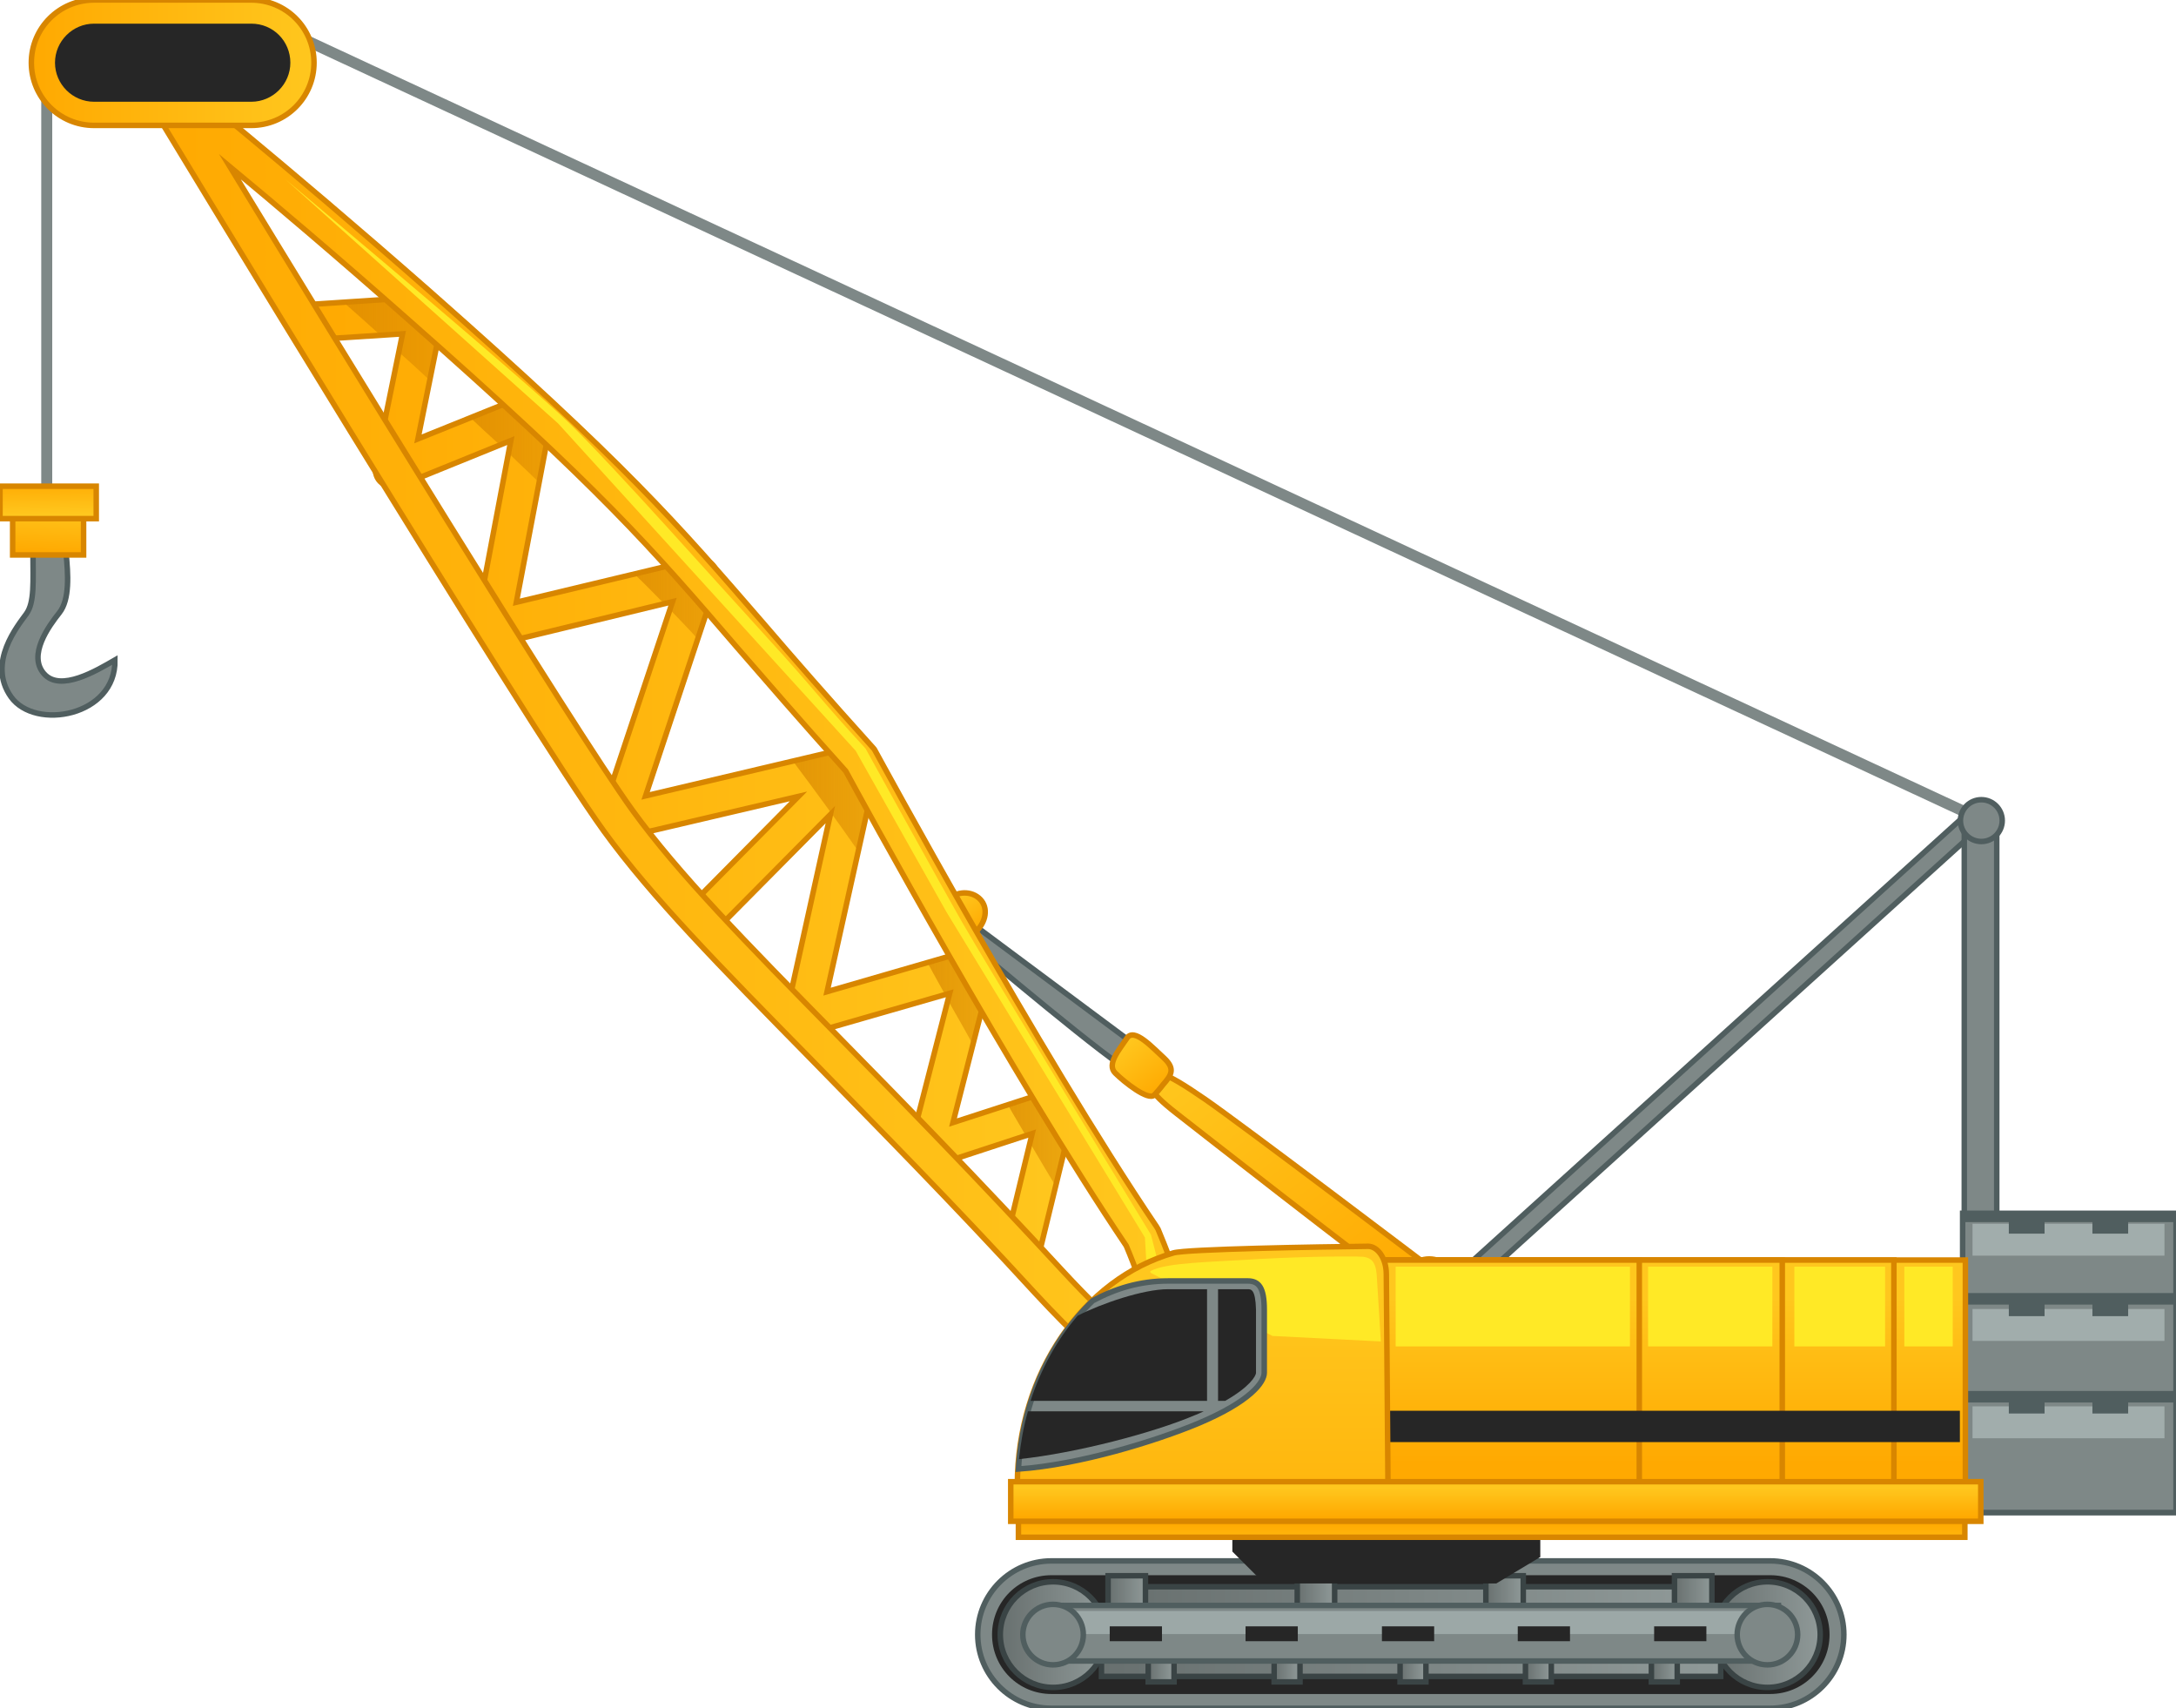<?xml version="1.0" encoding="utf-8"?>
<!-- Generator: Adobe Illustrator 19.0.1, SVG Export Plug-In . SVG Version: 6.00 Build 0)  -->
<svg version="1.1" xmlns="http://www.w3.org/2000/svg" xmlns:xlink="http://www.w3.org/1999/xlink" x="0px" y="0px"
	 viewBox="0 0 395.7 310.6" style="enable-background:new 0 0 395.7 310.6;" xml:space="preserve">
<style type="text/css">
	.st0{fill:url(#SVGID_1_);stroke:#3A4445;stroke-miterlimit:10;}
	.st1{fill:url(#SVGID_2_);}
	.st2{fill:url(#SVGID_3_);stroke:#3A4445;stroke-miterlimit:10;}
	.st3{fill:url(#SVGID_4_);stroke:#3A4445;stroke-miterlimit:10;}
	.st4{fill:url(#SVGID_5_);stroke:#D88600;stroke-miterlimit:10;}
	.st5{fill:url(#SVGID_6_);}
	.st6{fill:url(#SVGID_7_);}
	.st7{fill:url(#SVGID_8_);stroke:#D88600;stroke-miterlimit:10;}
	.st8{fill:url(#SVGID_9_);}
	.st9{fill:url(#SVGID_10_);}
	.st10{fill:url(#SVGID_11_);stroke:#3A4445;stroke-miterlimit:10;}
	.st11{fill:url(#SVGID_12_);stroke:#D88600;stroke-miterlimit:10;}
	.st12{fill:url(#SVGID_13_);}
	.st13{fill:url(#SVGID_14_);}
	.st14{fill:url(#SVGID_15_);stroke:#D88600;stroke-miterlimit:10;}
	.st15{fill:url(#SVGID_16_);}
	.st16{fill:url(#SVGID_17_);}
	.st17{fill:url(#SVGID_18_);stroke:#D88600;stroke-miterlimit:10;}
	.st18{fill:url(#SVGID_19_);}
	.st19{fill:url(#SVGID_20_);stroke:#D88600;stroke-miterlimit:10;}
	.st20{fill:url(#SVGID_21_);stroke:#3A4445;stroke-miterlimit:10;}
	.st21{fill:url(#SVGID_22_);stroke:#3A4445;stroke-miterlimit:10;}
	.st22{fill:url(#SVGID_23_);stroke:#3A4445;stroke-miterlimit:10;}
	.st23{fill:url(#SVGID_24_);stroke:#3A4445;stroke-miterlimit:10;}
	.st24{fill:url(#SVGID_25_);stroke:#3A4445;stroke-miterlimit:10;}
	.st25{fill:url(#SVGID_26_);stroke:#3A4445;stroke-miterlimit:10;}
	.st26{fill:url(#SVGID_27_);stroke:#3A4445;stroke-miterlimit:10;}
	.st27{fill:url(#SVGID_28_);stroke:#D88600;stroke-miterlimit:10;}
	.st28{fill:url(#SVGID_29_);}
	.st29{fill:url(#SVGID_30_);}
	.st30{fill:url(#SVGID_31_);stroke:#3A4445;stroke-miterlimit:10;}
	.st31{fill:url(#SVGID_32_);stroke:#D88600;stroke-miterlimit:10;}
	.st32{fill:url(#SVGID_33_);stroke:#D88600;stroke-miterlimit:10;}
	.st33{fill:url(#SVGID_34_);stroke:#D88600;stroke-miterlimit:10;}
	.st34{fill:#262626;}
	.st35{fill:url(#SVGID_35_);stroke:#D88600;stroke-miterlimit:10;}
	.st36{fill:url(#SVGID_36_);stroke:#D88600;stroke-miterlimit:10;}
	.st37{fill:url(#SVGID_37_);stroke:#D88600;stroke-miterlimit:10;}
	.st38{fill:url(#SVGID_38_);}
	.st39{fill:url(#SVGID_39_);stroke:#3A4445;stroke-miterlimit:10;}
	.st40{fill:url(#SVGID_40_);stroke:#3A4445;stroke-miterlimit:10;}
	.st41{fill:url(#SVGID_41_);stroke:#D88600;stroke-miterlimit:10;}
	.st42{fill:url(#SVGID_42_);stroke:#212121;stroke-miterlimit:10;}
	.st43{fill:url(#SVGID_43_);stroke:#3A4445;stroke-miterlimit:10;}
	.st44{fill:#7E8887;stroke:#505E5F;stroke-miterlimit:10;}
	.st45{fill:url(#SVGID_44_);stroke:#212121;stroke-miterlimit:10;}
	.st46{fill:url(#SVGID_45_);stroke:#3A4445;stroke-miterlimit:10;}
	.st47{fill:url(#SVGID_46_);stroke:#D88600;stroke-miterlimit:10;}
	.st48{fill:url(#SVGID_47_);stroke:#D88600;stroke-miterlimit:10;}
	.st49{fill:url(#SVGID_48_);stroke:#D88600;stroke-miterlimit:10;}
	.st50{fill:url(#SVGID_49_);stroke:#D88600;stroke-miterlimit:10;}
	.st51{fill:url(#SVGID_50_);}
	.st52{fill:url(#SVGID_51_);stroke:#D88600;stroke-miterlimit:10;}
	.st53{fill:url(#SVGID_52_);stroke:#3A4445;stroke-miterlimit:10;}
	.st54{fill:url(#SVGID_53_);stroke:#D88600;stroke-miterlimit:10;}
	.st55{fill:url(#SVGID_54_);}
	.st56{fill:url(#SVGID_55_);stroke:#D88600;stroke-miterlimit:10;}
	.st57{fill:url(#SVGID_56_);}
	.st58{fill:#AFBDBB;}
	.st59{fill:url(#SVGID_57_);stroke:#D88600;stroke-miterlimit:10;}
	.st60{fill:url(#SVGID_58_);stroke:#D88600;stroke-miterlimit:10;}
	.st61{fill:url(#SVGID_59_);}
	.st62{fill:url(#SVGID_60_);stroke:#D88600;stroke-miterlimit:10;}
	.st63{fill:url(#SVGID_61_);stroke:#D88600;stroke-miterlimit:10;}
	.st64{fill:url(#SVGID_62_);}
	.st65{fill:url(#SVGID_63_);stroke:#D88600;stroke-miterlimit:10;}
	.st66{fill:url(#SVGID_64_);stroke:#D88600;stroke-miterlimit:10;}
	.st67{fill:url(#SVGID_65_);}
	.st68{fill:url(#SVGID_66_);stroke:#D88600;stroke-miterlimit:10;}
	.st69{fill:url(#SVGID_67_);}
	.st70{fill:url(#SVGID_68_);}
	.st71{fill:url(#SVGID_69_);}
	.st72{fill:url(#SVGID_70_);stroke:#D88600;stroke-miterlimit:10;}
	.st73{fill:url(#SVGID_71_);}
	.st74{fill:url(#SVGID_72_);}
	.st75{fill:url(#SVGID_73_);}
	.st76{fill:url(#SVGID_74_);}
	.st77{fill:url(#SVGID_75_);}
	.st78{fill:url(#SVGID_76_);stroke:#D88600;stroke-miterlimit:10;}
	.st79{fill:url(#SVGID_77_);}
	.st80{fill:url(#SVGID_78_);}
	.st81{fill:url(#SVGID_79_);stroke:#D88600;stroke-miterlimit:10;}
	.st82{fill:url(#SVGID_80_);}
	.st83{fill:url(#SVGID_81_);}
	.st84{fill:url(#SVGID_82_);stroke:#D88600;stroke-miterlimit:10;}
	.st85{fill:url(#SVGID_83_);}
	.st86{fill:url(#SVGID_84_);stroke:#D88600;stroke-miterlimit:10;}
	.st87{fill:url(#SVGID_85_);stroke:#D88600;stroke-miterlimit:10;}
	.st88{fill:url(#SVGID_86_);stroke:#D88600;stroke-miterlimit:10;}
	.st89{fill:url(#SVGID_87_);}
	.st90{fill:url(#SVGID_88_);stroke:#D88600;stroke-miterlimit:10;}
	.st91{fill:url(#SVGID_89_);}
	.st92{fill:url(#SVGID_90_);stroke:#D88600;stroke-miterlimit:10;}
	.st93{fill:url(#SVGID_91_);stroke:#D88600;stroke-miterlimit:10;}
	.st94{fill:url(#SVGID_92_);}
	.st95{fill:url(#SVGID_93_);}
	.st96{fill:url(#SVGID_94_);}
	.st97{fill:url(#SVGID_95_);stroke:#3A4445;stroke-miterlimit:10;}
	.st98{fill:url(#SVGID_96_);stroke:#505E5F;stroke-miterlimit:10;}
	.st99{fill:url(#SVGID_97_);}
	.st100{fill:url(#SVGID_98_);}
	.st101{fill:url(#SVGID_99_);}
	.st102{fill:#FFFFFF;}
	.st103{fill:url(#SVGID_100_);stroke:#3A4445;stroke-miterlimit:10;}
	.st104{fill:url(#SVGID_101_);stroke:#3A4445;stroke-miterlimit:10;}
	.st105{fill:#8E9998;}
	.st106{fill:url(#SVGID_102_);stroke:#3A4445;stroke-miterlimit:10;}
	.st107{fill:url(#SVGID_103_);stroke:#3A4445;stroke-miterlimit:10;}
	.st108{fill:url(#SVGID_104_);stroke:#3A4445;stroke-miterlimit:10;}
	.st109{fill:url(#SVGID_105_);stroke:#3A4445;stroke-miterlimit:10;}
	.st110{fill:url(#SVGID_106_);stroke:#3A4445;stroke-miterlimit:10;}
	.st111{fill:#B1BFBE;}
	.st112{fill:url(#SVGID_107_);stroke:#3A4445;stroke-miterlimit:10;}
	.st113{fill:url(#SVGID_108_);stroke:#3A4445;stroke-miterlimit:10;}
	.st114{fill:url(#SVGID_109_);stroke:#3A4445;stroke-miterlimit:10;}
	.st115{fill:url(#SVGID_110_);stroke:#3A4445;stroke-miterlimit:10;}
	.st116{fill:url(#SVGID_111_);stroke:#3A4445;stroke-miterlimit:10;}
	.st117{fill:url(#SVGID_112_);stroke:#D88600;stroke-miterlimit:10;}
	.st118{fill:url(#SVGID_113_);stroke:#3A4445;stroke-miterlimit:10;}
	.st119{fill:url(#SVGID_114_);stroke:#D88600;stroke-miterlimit:10;}
	.st120{fill:url(#SVGID_115_);stroke:#D88600;stroke-miterlimit:10;}
	.st121{fill:url(#SVGID_116_);}
	.st122{fill:url(#SVGID_117_);stroke:#3A4445;stroke-miterlimit:10;}
	.st123{fill:url(#SVGID_118_);}
	.st124{fill:url(#SVGID_119_);stroke:#3A4445;stroke-miterlimit:10;}
	.st125{fill:url(#SVGID_120_);stroke:#D88600;stroke-miterlimit:10;}
	.st126{fill:url(#SVGID_121_);stroke:#D88600;stroke-miterlimit:10;}
	.st127{fill:url(#SVGID_122_);}
	.st128{fill:url(#SVGID_123_);stroke:#D88600;stroke-miterlimit:10;}
	.st129{fill:url(#SVGID_124_);stroke:#D88600;stroke-miterlimit:10;}
	.st130{fill:url(#SVGID_125_);stroke:#D88600;stroke-miterlimit:10;}
	.st131{fill:url(#SVGID_126_);}
	.st132{fill:url(#SVGID_127_);stroke:#3A4445;stroke-miterlimit:10;}
	.st133{fill:#BBC9C8;}
	.st134{fill:url(#SVGID_128_);}
	.st135{fill:url(#SVGID_129_);stroke:#D88600;stroke-miterlimit:10;}
	.st136{fill:url(#SVGID_130_);}
	.st137{fill:url(#SVGID_131_);}
	.st138{fill:url(#SVGID_132_);stroke:#D88600;stroke-miterlimit:10;}
	.st139{fill:url(#SVGID_133_);}
	.st140{fill:url(#SVGID_134_);stroke:#D88600;stroke-miterlimit:10;}
	.st141{fill:url(#SVGID_135_);}
	.st142{fill:url(#SVGID_136_);stroke:#D88600;stroke-miterlimit:10;}
	.st143{fill:url(#SVGID_137_);stroke:#D88600;stroke-miterlimit:10;}
	.st144{fill:url(#SVGID_138_);stroke:#D88600;stroke-miterlimit:10;}
	.st145{fill:url(#SVGID_139_);stroke:#D88600;stroke-miterlimit:10;}
	.st146{fill:url(#SVGID_140_);stroke:#D88600;stroke-miterlimit:10;}
	.st147{fill:url(#SVGID_141_);stroke:#D88600;stroke-miterlimit:10;}
	.st148{fill:url(#SVGID_142_);}
	.st149{fill:url(#SVGID_143_);stroke:#D88600;stroke-miterlimit:10;}
	.st150{fill:url(#SVGID_144_);}
	.st151{fill:url(#SVGID_145_);stroke:#D88600;stroke-miterlimit:10;}
	.st152{fill:url(#SVGID_146_);stroke:#D88600;stroke-miterlimit:10;}
	.st153{fill:url(#SVGID_147_);}
	.st154{fill:url(#SVGID_148_);}
	.st155{fill:url(#SVGID_149_);stroke:#D88600;stroke-miterlimit:10;}
	.st156{fill:url(#SVGID_150_);}
	.st157{fill:url(#SVGID_151_);stroke:#D88600;stroke-miterlimit:10;}
	.st158{fill:url(#SVGID_152_);}
	.st159{fill:url(#SVGID_153_);}
	.st160{fill:url(#SVGID_154_);}
	.st161{fill:url(#SVGID_155_);}
	.st162{fill:url(#SVGID_156_);}
	.st163{fill:url(#SVGID_157_);stroke:#D88600;stroke-miterlimit:10;}
	.st164{fill:url(#SVGID_158_);stroke:#D88600;stroke-miterlimit:10;}
	.st165{fill:url(#SVGID_159_);stroke:#D88600;stroke-miterlimit:10;}
	.st166{fill:url(#SVGID_160_);stroke:#D88600;stroke-miterlimit:10;}
	.st167{fill:url(#SVGID_161_);}
	.st168{fill:url(#SVGID_162_);stroke:#D88600;stroke-miterlimit:10;}
	.st169{fill:url(#SVGID_163_);}
	.st170{fill:url(#SVGID_164_);stroke:#D88600;stroke-miterlimit:10;}
	.st171{fill:url(#SVGID_165_);stroke:#212121;stroke-miterlimit:10;}
	.st172{fill:url(#SVGID_166_);stroke:#212121;stroke-miterlimit:10;}
	.st173{fill:url(#SVGID_167_);stroke:#D88600;stroke-miterlimit:10;}
	.st174{fill:url(#SVGID_168_);stroke:#D88600;stroke-miterlimit:10;}
	.st175{fill:url(#SVGID_169_);stroke:#D88600;stroke-miterlimit:10;}
	.st176{fill:url(#SVGID_170_);}
	.st177{fill:url(#SVGID_171_);stroke:#D88600;stroke-miterlimit:10;}
	.st178{fill:url(#SVGID_172_);stroke:#212121;stroke-miterlimit:10;}
	.st179{fill:url(#SVGID_173_);stroke:#D88600;stroke-miterlimit:10;}
	.st180{fill:url(#SVGID_174_);stroke:#212121;stroke-miterlimit:10;}
	.st181{fill:url(#SVGID_175_);stroke:#212121;stroke-miterlimit:10;}
	.st182{fill:url(#SVGID_176_);stroke:#D88600;stroke-miterlimit:10;}
	.st183{fill:url(#SVGID_177_);stroke:#212121;stroke-miterlimit:10;}
	.st184{fill:url(#SVGID_178_);stroke:#D88600;stroke-miterlimit:10;}
	.st185{fill:url(#SVGID_179_);stroke:#D88600;stroke-miterlimit:10;}
	.st186{fill:url(#SVGID_180_);}
	.st187{fill:url(#SVGID_181_);stroke:#D88600;stroke-miterlimit:10;}
	.st188{fill:url(#SVGID_182_);stroke:#D88600;stroke-miterlimit:10;}
	.st189{fill:url(#SVGID_183_);stroke:#D88600;stroke-miterlimit:10;}
	.st190{fill:url(#SVGID_184_);}
	.st191{fill:url(#SVGID_185_);}
	.st192{fill:url(#SVGID_186_);stroke:#3A4445;stroke-miterlimit:10;}
	.st193{fill:url(#SVGID_187_);stroke:#3A4445;stroke-miterlimit:10;}
	.st194{fill:url(#SVGID_188_);stroke:#D88600;stroke-miterlimit:10;}
	.st195{fill:url(#SVGID_189_);}
	.st196{fill:url(#SVGID_190_);stroke:#3A4445;stroke-miterlimit:10;}
	.st197{fill:url(#SVGID_191_);stroke:#D88600;stroke-miterlimit:10;}
	.st198{fill:url(#SVGID_192_);stroke:#D88600;stroke-miterlimit:10;}
	.st199{fill:url(#SVGID_193_);}
	.st200{fill:url(#SVGID_194_);stroke:#3A4445;stroke-miterlimit:10;}
	.st201{fill:url(#SVGID_195_);stroke:#D88600;stroke-miterlimit:10;}
	.st202{fill:url(#SVGID_196_);stroke:#D88600;stroke-miterlimit:10;}
	.st203{fill:url(#SVGID_197_);stroke:#D88600;stroke-miterlimit:10;}
	.st204{fill:url(#SVGID_198_);}
	.st205{fill:url(#SVGID_199_);stroke:#3A4445;stroke-miterlimit:10;}
	.st206{fill:url(#SVGID_200_);stroke:#D88600;stroke-miterlimit:10;}
	.st207{fill:url(#SVGID_201_);stroke:#212121;stroke-miterlimit:10;}
	.st208{fill:url(#SVGID_202_);stroke:#3A4445;stroke-miterlimit:10;}
	.st209{fill:url(#SVGID_203_);stroke:#D88600;stroke-miterlimit:10;}
	.st210{fill:url(#SVGID_204_);stroke:#3A4445;stroke-miterlimit:10;}
	.st211{fill:url(#SVGID_205_);stroke:#3A4445;stroke-miterlimit:10;}
	.st212{fill:url(#SVGID_206_);}
	.st213{fill:url(#SVGID_207_);stroke:#212121;stroke-miterlimit:10;}
	.st214{fill:url(#SVGID_208_);stroke:#3A4445;stroke-miterlimit:10;}
	.st215{fill:url(#SVGID_209_);stroke:#D88600;stroke-miterlimit:10;}
	.st216{fill:url(#SVGID_210_);}
	.st217{fill:url(#SVGID_211_);stroke:#D88600;stroke-linecap:round;stroke-linejoin:round;stroke-miterlimit:10;}
	.st218{fill:url(#SVGID_212_);}
	.st219{fill:url(#SVGID_213_);}
	.st220{fill:url(#SVGID_214_);stroke:#D88600;stroke-miterlimit:10;}
	.st221{fill:url(#SVGID_215_);}
	.st222{fill:#E69704;stroke:#D88600;stroke-linecap:round;stroke-linejoin:round;stroke-miterlimit:10;}
	.st223{fill:url(#SVGID_216_);stroke:#D88600;stroke-miterlimit:10;}
	.st224{fill:url(#SVGID_217_);}
	.st225{fill:url(#SVGID_218_);stroke:#D88600;stroke-miterlimit:10;}
	.st226{fill:url(#SVGID_219_);stroke:#D88600;stroke-miterlimit:10;}
	.st227{fill:url(#SVGID_220_);stroke:#D88600;stroke-miterlimit:10;}
	.st228{fill:url(#SVGID_221_);stroke:#D88600;stroke-miterlimit:10;}
	.st229{fill:url(#SVGID_222_);stroke:#3A4445;stroke-miterlimit:10;}
	.st230{fill:url(#SVGID_223_);stroke:#3A4445;stroke-miterlimit:10;}
	.st231{fill:url(#SVGID_224_);stroke:#3A4445;stroke-miterlimit:10;}
	.st232{fill:url(#SVGID_225_);stroke:#3A4445;stroke-miterlimit:10;}
	.st233{fill:url(#SVGID_226_);stroke:#3A4445;stroke-miterlimit:10;}
	.st234{fill:url(#SVGID_227_);stroke:#3A4445;stroke-miterlimit:10;}
	.st235{fill:url(#SVGID_228_);stroke:#3A4445;stroke-miterlimit:10;}
	.st236{fill:url(#SVGID_229_);stroke:#3A4445;stroke-miterlimit:10;}
	.st237{fill:url(#SVGID_230_);stroke:#3A4445;stroke-miterlimit:10;}
	.st238{fill:url(#SVGID_231_);stroke:#3A4445;stroke-miterlimit:10;}
	.st239{fill:url(#SVGID_232_);stroke:#3A4445;stroke-miterlimit:10;}
	.st240{fill:url(#SVGID_233_);stroke:#3A4445;stroke-miterlimit:10;}
	.st241{fill:url(#SVGID_234_);stroke:#3A4445;stroke-miterlimit:10;}
	.st242{fill:url(#SVGID_235_);stroke:#D88600;stroke-miterlimit:10;}
	.st243{fill:url(#SVGID_236_);stroke:#3A4445;stroke-miterlimit:10;}
	.st244{fill:url(#SVGID_237_);stroke:#3A4445;stroke-miterlimit:10;}
	.st245{fill:url(#SVGID_238_);stroke:#D88600;stroke-miterlimit:10;}
	.st246{fill:url(#SVGID_239_);}
	.st247{fill:url(#SVGID_240_);stroke:#D88600;stroke-miterlimit:10;}
	.st248{fill:url(#SVGID_241_);}
	.st249{fill:url(#SVGID_242_);stroke:#D88600;stroke-miterlimit:10;}
	.st250{fill:url(#SVGID_243_);}
	.st251{fill:url(#SVGID_244_);}
	.st252{fill:url(#SVGID_245_);stroke:#D88600;stroke-miterlimit:10;}
	.st253{fill:url(#SVGID_246_);stroke:#D88600;stroke-miterlimit:10;}
	.st254{fill:url(#SVGID_247_);}
	.st255{fill:url(#SVGID_248_);stroke:#D88600;stroke-miterlimit:10;}
	.st256{fill:url(#SVGID_249_);}
	.st257{fill:url(#SVGID_250_);}
	.st258{fill:url(#SVGID_251_);stroke:#D88600;stroke-miterlimit:10;}
	.st259{fill:url(#SVGID_252_);stroke:#D88600;stroke-miterlimit:10;}
	.st260{fill:url(#SVGID_253_);stroke:#D88600;stroke-miterlimit:10;}
	.st261{fill:url(#SVGID_254_);}
	.st262{fill:url(#SVGID_255_);stroke:#D88600;stroke-miterlimit:10;}
	.st263{fill:url(#SVGID_256_);}
	.st264{fill:url(#SVGID_257_);stroke:#D88600;stroke-miterlimit:10;}
	.st265{fill:url(#SVGID_258_);stroke:#D88600;stroke-miterlimit:10;}
	.st266{fill:url(#SVGID_259_);}
	.st267{fill:url(#SVGID_260_);stroke:#D88600;stroke-miterlimit:10;}
	.st268{fill:url(#SVGID_261_);stroke:#D88600;stroke-miterlimit:10;}
	.st269{fill:url(#SVGID_262_);stroke:#D88600;stroke-miterlimit:10;}
	.st270{fill:url(#SVGID_263_);}
	.st271{fill:url(#SVGID_264_);stroke:#D88600;stroke-miterlimit:10;}
	.st272{fill:url(#SVGID_265_);}
	.st273{fill:url(#SVGID_266_);stroke:#3A4445;stroke-miterlimit:10;}
	.st274{fill:url(#SVGID_267_);stroke:#3A4445;stroke-miterlimit:10;}
	.st275{fill:url(#SVGID_268_);stroke:#3A4445;stroke-miterlimit:10;}
	.st276{fill:url(#SVGID_269_);stroke:#3A4445;stroke-miterlimit:10;}
	.st277{fill:url(#SVGID_270_);stroke:#3A4445;stroke-miterlimit:10;}
	.st278{fill:url(#SVGID_271_);stroke:#3A4445;stroke-miterlimit:10;}
	.st279{fill:url(#SVGID_272_);stroke:#3A4445;stroke-miterlimit:10;}
	.st280{fill:url(#SVGID_273_);stroke:#3A4445;stroke-miterlimit:10;}
	.st281{fill:url(#SVGID_274_);stroke:#3A4445;stroke-miterlimit:10;}
	.st282{fill:url(#SVGID_275_);stroke:#3A4445;stroke-miterlimit:10;}
	.st283{fill:url(#SVGID_276_);stroke:#3A4445;stroke-miterlimit:10;}
	.st284{fill:url(#SVGID_277_);stroke:#3A4445;stroke-miterlimit:10;}
	.st285{fill:url(#SVGID_278_);stroke:#3A4445;stroke-miterlimit:10;}
	.st286{fill:#9CA8A7;}
	.st287{fill:none;stroke:#7E8887;stroke-width:2;stroke-miterlimit:10;}
	.st288{fill:#A1ADAC;}
	.st289{fill:#505E5F;}
	.st290{fill:url(#SVGID_279_);stroke:#D88600;stroke-miterlimit:10;}
	.st291{fill:url(#SVGID_280_);stroke:#D88600;stroke-miterlimit:10;}
	.st292{fill:url(#SVGID_281_);stroke:#D88600;stroke-miterlimit:10;}
	.st293{fill:url(#SVGID_282_);stroke:#D88600;stroke-miterlimit:10;}
	.st294{fill:url(#SVGID_283_);stroke:#D88600;stroke-miterlimit:10;}
	.st295{fill:url(#SVGID_284_);}
	.st296{fill:url(#SVGID_285_);}
	.st297{fill:url(#SVGID_286_);}
	.st298{fill:url(#SVGID_287_);}
	.st299{fill:url(#SVGID_288_);}
	.st300{fill:url(#SVGID_289_);}
	.st301{fill:url(#SVGID_290_);stroke:#D88600;stroke-miterlimit:10;}
	.st302{fill:url(#SVGID_291_);}
	.st303{fill:url(#SVGID_292_);stroke:#D88600;stroke-miterlimit:10;}
	.st304{fill:url(#SVGID_293_);stroke:#D88600;stroke-miterlimit:10;}
	.st305{fill:url(#SVGID_294_);}
	.st306{fill:url(#SVGID_295_);stroke:#D88600;stroke-miterlimit:10;}
	.st307{fill:url(#SVGID_296_);}
	.st308{fill:url(#SVGID_297_);stroke:#D88600;stroke-miterlimit:10;}
	.st309{fill:url(#SVGID_298_);}
	.st310{fill:url(#SVGID_299_);stroke:#D88600;stroke-miterlimit:10;}
	.st311{fill:url(#SVGID_300_);}
	.st312{fill:url(#SVGID_301_);stroke:#D88600;stroke-miterlimit:10;}
	.st313{fill:url(#SVGID_302_);}
	.st314{fill:url(#SVGID_303_);stroke:#D88600;stroke-miterlimit:10;}
	.st315{fill:url(#SVGID_304_);stroke:#D88600;stroke-miterlimit:10;}
	.st316{fill:url(#SVGID_305_);stroke:#D88600;stroke-miterlimit:10;}
	.st317{fill:url(#SVGID_306_);stroke:#D88600;stroke-miterlimit:10;}
</style>
<g id="Background">
</g>
<g id="Objects">
	<g>
		<g>
			<path class="st44" d="M191.2,310.6c-7.4,0-13.4-6-13.4-13.4c0-7.4,6-13.4,13.4-13.4h130.7c7.4,0,13.4,6,13.4,13.4
				c0,7.4-6,13.4-13.4,13.4H191.2z"/>
			<path class="st34" d="M332.7,297.2c0,6-4.8,10.8-10.8,10.8H191.2c-6,0-10.8-4.8-10.8-10.8l0,0c0-6,4.8-10.8,10.8-10.8h130.7
				C327.9,286.4,332.7,291.2,332.7,297.2L332.7,297.2z"/>
			<g>
				<g>
					<linearGradient id="SVGID_1_" gradientUnits="userSpaceOnUse" x1="203.369" y1="294.723" x2="309.285" y2="294.723">
						<stop  offset="0" style="stop-color:#68706F"/>
						<stop  offset="1" style="stop-color:#8F9998"/>
					</linearGradient>
					<rect x="203.4" y="288.5" class="st0" width="105.9" height="12.4"/>
					<g>
						<linearGradient id="SVGID_2_" gradientUnits="userSpaceOnUse" x1="201.549" y1="294.486" x2="208.374" y2="294.486">
							<stop  offset="0" style="stop-color:#68706F"/>
							<stop  offset="1" style="stop-color:#8F9998"/>
						</linearGradient>
						<rect x="201.5" y="286.5" style="fill:url(#SVGID_2_);stroke:#3A4445;stroke-miterlimit:10;" width="6.8" height="15.9"/>
						<linearGradient id="SVGID_3_" gradientUnits="userSpaceOnUse" x1="304.508" y1="294.486" x2="311.333" y2="294.486">
							<stop  offset="0" style="stop-color:#68706F"/>
							<stop  offset="1" style="stop-color:#8F9998"/>
						</linearGradient>
						<rect x="304.5" y="286.5" class="st2" width="6.8" height="15.9"/>
						<linearGradient id="SVGID_4_" gradientUnits="userSpaceOnUse" x1="270.188" y1="294.486" x2="277.013" y2="294.486">
							<stop  offset="0" style="stop-color:#68706F"/>
							<stop  offset="1" style="stop-color:#8F9998"/>
						</linearGradient>
						<rect x="270.2" y="286.5" class="st3" width="6.8" height="15.9"/>
						<linearGradient id="SVGID_5_" gradientUnits="userSpaceOnUse" x1="235.869" y1="294.486" x2="242.693" y2="294.486">
							<stop  offset="0" style="stop-color:#68706F"/>
							<stop  offset="1" style="stop-color:#8F9998"/>
						</linearGradient>
						<rect x="235.9" y="286.5" style="fill:url(#SVGID_5_);stroke:#3A4445;stroke-miterlimit:10;" width="6.8" height="15.9"/>
					</g>
				</g>
				<linearGradient id="SVGID_6_" gradientUnits="userSpaceOnUse" x1="181.986" y1="297.155" x2="201.094" y2="297.155">
					<stop  offset="0" style="stop-color:#68706F"/>
					<stop  offset="1" style="stop-color:#8F9998"/>
				</linearGradient>
				<circle style="fill:url(#SVGID_6_);stroke:#3A4445;stroke-miterlimit:10;" cx="191.5" cy="297.2" r="9.6"/>
				<linearGradient id="SVGID_7_" gradientUnits="userSpaceOnUse" x1="311.863" y1="297.155" x2="330.972" y2="297.155">
					<stop  offset="0" style="stop-color:#68706F"/>
					<stop  offset="1" style="stop-color:#8F9998"/>
				</linearGradient>
				<circle style="fill:url(#SVGID_7_);stroke:#3A4445;stroke-miterlimit:10;" cx="321.4" cy="297.2" r="9.6"/>
				<g>
					<linearGradient id="SVGID_8_" gradientUnits="userSpaceOnUse" x1="200.287" y1="302.516" x2="312.901" y2="302.516">
						<stop  offset="0" style="stop-color:#68706F"/>
						<stop  offset="1" style="stop-color:#8F9998"/>
					</linearGradient>
					<rect x="200.3" y="300.3" style="fill:url(#SVGID_8_);stroke:#3A4445;stroke-miterlimit:10;" width="112.6" height="4.5"/>
					<g>
						<linearGradient id="SVGID_9_" gradientUnits="userSpaceOnUse" x1="208.759" y1="302.691" x2="213.411" y2="302.691">
							<stop  offset="0" style="stop-color:#68706F"/>
							<stop  offset="1" style="stop-color:#8F9998"/>
						</linearGradient>
						<rect x="208.8" y="299.5" style="fill:url(#SVGID_9_);stroke:#3A4445;stroke-miterlimit:10;" width="4.7" height="6.3"/>
						<linearGradient id="SVGID_10_" gradientUnits="userSpaceOnUse" x1="231.655" y1="302.691" x2="236.308" y2="302.691">
							<stop  offset="0" style="stop-color:#68706F"/>
							<stop  offset="1" style="stop-color:#8F9998"/>
						</linearGradient>
						<rect x="231.7" y="299.5" style="fill:url(#SVGID_10_);stroke:#3A4445;stroke-miterlimit:10;" width="4.7" height="6.3"/>
						<linearGradient id="SVGID_11_" gradientUnits="userSpaceOnUse" x1="254.552" y1="302.691" x2="259.205" y2="302.691">
							<stop  offset="0" style="stop-color:#68706F"/>
							<stop  offset="1" style="stop-color:#8F9998"/>
						</linearGradient>
						<rect x="254.6" y="299.5" class="st10" width="4.7" height="6.3"/>
						<linearGradient id="SVGID_12_" gradientUnits="userSpaceOnUse" x1="277.449" y1="302.691" x2="282.101" y2="302.691">
							<stop  offset="0" style="stop-color:#68706F"/>
							<stop  offset="1" style="stop-color:#8F9998"/>
						</linearGradient>
						<rect x="277.4" y="299.5" style="fill:url(#SVGID_12_);stroke:#3A4445;stroke-miterlimit:10;" width="4.7" height="6.3"/>
						<linearGradient id="SVGID_13_" gradientUnits="userSpaceOnUse" x1="300.345" y1="302.691" x2="304.998" y2="302.691">
							<stop  offset="0" style="stop-color:#68706F"/>
							<stop  offset="1" style="stop-color:#8F9998"/>
						</linearGradient>
						<rect x="300.3" y="299.5" style="fill:url(#SVGID_13_);stroke:#3A4445;stroke-miterlimit:10;" width="4.7" height="6.3"/>
					</g>
				</g>
				<rect x="190.6" y="291.9" class="st44" width="132.8" height="10.1"/>
				<rect x="192.1" y="292.9" class="st286" width="129.9" height="4.2"/>
				<g>
					<rect x="201.8" y="295.7" class="st34" width="9.5" height="2.7"/>
					<rect x="300.8" y="295.7" class="st34" width="9.5" height="2.7"/>
					<rect x="276" y="295.7" class="st34" width="9.5" height="2.7"/>
					<rect x="251.3" y="295.7" class="st34" width="9.5" height="2.7"/>
					<rect x="226.5" y="295.7" class="st34" width="9.5" height="2.7"/>
				</g>
				<circle class="st44" cx="321.4" cy="297.2" r="5.5"/>
				<circle class="st44" cx="191.5" cy="297.2" r="5.5"/>
			</g>
		</g>
		<g>
			<polyline class="st287" points="359,148.4 50.4,4.9 8.5,17.3 8.5,92.1 			"/>
		</g>
		
			<rect x="309.3" y="128.2" transform="matrix(0.671 0.742 -0.742 0.671 244.981 -167.321)" class="st44" width="3.4" height="128.1"/>
		<rect x="357.2" y="147.8" class="st44" width="5.9" height="111.3"/>
		<g>
			<g>
				<rect x="356.9" y="220.6" class="st44" width="38.8" height="54.3"/>
				<rect x="356.9" y="235.6" class="st44" width="38.8" height="39.4"/>
				<rect x="356.9" y="253.4" class="st44" width="38.8" height="21.6"/>
				<rect x="358.7" y="255.7" class="st288" width="34.9" height="5.8"/>
				<rect x="358.7" y="238" class="st288" width="34.9" height="5.8"/>
				<rect x="358.7" y="222.5" class="st288" width="34.9" height="5.8"/>
			</g>
			<g>
				<rect x="365.3" y="236.3" class="st289" width="6.5" height="3"/>
				<rect x="380.5" y="236.3" class="st289" width="6.5" height="3"/>
				<rect x="357.1" y="235.6" class="st289" width="38.5" height="1.6"/>
			</g>
			<g>
				<rect x="365.3" y="221.3" class="st289" width="6.5" height="3"/>
				<rect x="380.5" y="221.3" class="st289" width="6.5" height="3"/>
				<rect x="357.1" y="220.6" class="st289" width="38.5" height="1.6"/>
			</g>
			<g>
				<rect x="365.3" y="254" class="st289" width="6.5" height="3"/>
				<rect x="380.5" y="254" class="st289" width="6.5" height="3"/>
				<rect x="357.1" y="253.4" class="st289" width="38.5" height="1.6"/>
			</g>
		</g>
		<g>
			
				<linearGradient id="SVGID_14_" gradientUnits="userSpaceOnUse" x1="-1374.921" y1="2754.65" x2="-1315.108" y2="2754.65" gradientTransform="matrix(-0.605 -0.796 0.796 -0.605 -2771.938 810.971)">
				<stop  offset="0" style="stop-color:#FFA901"/>
				<stop  offset="1" style="stop-color:#FFC71E"/>
			</linearGradient>
			<path style="fill:url(#SVGID_14_);stroke:#D88600;stroke-miterlimit:10;" d="M256.6,235.3c-10.7-7.9-37.2-28.6-42.7-32.9
				c-5.5-4.3-4.7-4.9-4.1-6.3c0.5-1.3,1.3-1.8,9.4,3.8c6.8,4.7,41.1,30.7,41.1,30.7"/>
			<path class="st44" d="M203.7,193.6c-7.9-5.5-30.7-24.9-30.7-24.9l2.4-1.8c0,0,31.3,23.3,31.7,23.6
				C207.5,190.8,203.7,193.6,203.7,193.6z"/>
			
				<linearGradient id="SVGID_15_" gradientUnits="userSpaceOnUse" x1="-1274.627" y1="2735.664" x2="-1266.894" y2="2735.664" gradientTransform="matrix(-0.605 -0.796 0.796 -0.605 -2771.938 810.971)">
				<stop  offset="0" style="stop-color:#FFA901"/>
				<stop  offset="1" style="stop-color:#FFC71E"/>
			</linearGradient>
			<path class="st14" d="M171.1,169.3c-1.3-1.7-0.6-4.3,1.4-5.9s4.7-1.3,6,0.4c1.3,1.7,0.6,4.3-1.4,5.9
				C175.1,171.2,172.4,171.1,171.1,169.3z"/>
			
				<linearGradient id="SVGID_16_" gradientUnits="userSpaceOnUse" x1="-1317.81" y1="2745.035" x2="-1306.518" y2="2745.035" gradientTransform="matrix(-0.605 -0.796 0.796 -0.605 -2771.938 810.971)">
				<stop  offset="0" style="stop-color:#FFA901"/>
				<stop  offset="1" style="stop-color:#FFC71E"/>
			</linearGradient>
			<path style="fill:url(#SVGID_16_);stroke:#D88600;stroke-miterlimit:10;" d="M211.5,197.2c1.6-1.8,2.2-2.9,0.2-4.8
				c-2.1-1.9-5.5-5.7-6.8-3.6c-1.4,2.1-3.7,4.7-2.1,6.3s6,5.1,7.1,4C211,197.9,211.5,197.2,211.5,197.2z"/>
			
				<linearGradient id="SVGID_17_" gradientUnits="userSpaceOnUse" x1="-1380.425" y1="2762.714" x2="-1370.918" y2="2762.714" gradientTransform="matrix(-0.605 -0.796 0.796 -0.605 -2771.938 810.971)">
				<stop  offset="0" style="stop-color:#FFA901"/>
				<stop  offset="1" style="stop-color:#FFC71E"/>
			</linearGradient>
			<circle style="fill:url(#SVGID_17_);stroke:#D88600;stroke-miterlimit:10;" cx="259.9" cy="233.7" r="4.8"/>
			<circle class="st44" cx="259.9" cy="233.7" r="2.5"/>
		</g>
		<g>
			<linearGradient id="SVGID_18_" gradientUnits="userSpaceOnUse" x1="55.736" y1="140.333" x2="195.43" y2="140.333">
				<stop  offset="0" style="stop-color:#FFA901"/>
				<stop  offset="1" style="stop-color:#FFC71E"/>
			</linearGradient>
			<path class="st17" d="M194.4,199c-0.9-0.8-2.1-1.1-3.2-0.7l-17.9,5.8l7-27.4c0.3-1.1,0-2.3-0.9-3.1c-0.8-0.8-2-1.1-3.1-0.8
				l-25.9,7.5l9.2-41.4l-1-0.2c0-0.4-0.2-0.8-0.4-1.2c-0.7-1.3-2.1-1.9-3.5-1.6l-37.3,8.8l12.9-38.8c0.4-1.1,0.1-2.3-0.7-3.2
				c-0.8-0.9-2-1.2-3.1-1l-32.6,7.8l6.5-34.2c0.2-1.2-0.2-2.3-1.1-3.1c-0.9-0.7-2.2-0.9-3.2-0.5l-20.1,8.1l4.5-22.3
				c0.2-1-0.1-2-0.7-2.8C79,54.3,78,53.9,77,54l-21.3,1.4l0.4,6.4l17.1-1.1l-4.9,24c-0.2,1.2,0.2,2.4,1.1,3.1c0.9,0.8,2.2,1,3.3,0.5
				l20.2-8.2l-6.3,33.3c-0.2,1.1,0.2,2.2,0.9,2.9c0.8,0.8,1.9,1.1,3,0.8l31.8-7.7l-12.9,38.7c-0.4,1.1-0.1,2.3,0.7,3.2
				c0.8,0.9,2,1.2,3.1,1l32-7.5l-19.7,19.9l4.6,4.5l20.9-21.1l-8,36.2c-0.2,1.1,0.1,2.3,0.9,3c0.8,0.8,2,1.1,3.1,0.7l25.7-7.4
				l-7.1,27.6c-0.3,1.1,0.1,2.3,0.9,3.1c0.9,0.8,2.1,1.1,3.2,0.7l18-5.9l-4.6,19l6.2,1.5l6-24.6C195.6,201,195.3,199.8,194.4,199z"
				/>
			<g>
				<linearGradient id="SVGID_19_" gradientUnits="userSpaceOnUse" x1="62.422" y1="61.535" x2="80.457" y2="61.535">
					<stop  offset="0" style="stop-color:#D88600;stop-opacity:0.705"/>
					<stop  offset="1" style="stop-color:#D88600;stop-opacity:0.462"/>
				</linearGradient>
				<path class="st18" d="M78.1,69.1l2.3-11.3c0.2-1-0.1-2-0.7-2.8C79,54.3,78,53.9,77,54l-14.6,0.9c1.8,1.6,4.1,3.6,6.7,6l4.1-0.3
					l-0.7,3.4C74.3,65.6,76.2,67.3,78.1,69.1z"/>
				<linearGradient id="SVGID_20_" gradientUnits="userSpaceOnUse" x1="183.281" y1="206.936" x2="195.43" y2="206.936">
					<stop  offset="0" style="stop-color:#D88600;stop-opacity:0.705"/>
					<stop  offset="1" style="stop-color:#D88600;stop-opacity:0.462"/>
				</linearGradient>
				<path style="fill:url(#SVGID_20_);" d="M191.2,198.3l-7.9,2.6c1.1,2,2.3,3.9,3.3,5.7l1.1-0.4l-0.4,1.6c1.7,2.9,3.3,5.6,4.7,7.9
					l3.3-13.6c0.3-1.1-0.1-2.3-0.9-3.1C193.5,198.2,192.3,197.9,191.2,198.3z"/>
				<linearGradient id="SVGID_21_" gradientUnits="userSpaceOnUse" x1="85.672" y1="79.701" x2="100.393" y2="79.701">
					<stop  offset="0" style="stop-color:#D88600;stop-opacity:0.705"/>
					<stop  offset="1" style="stop-color:#D88600;stop-opacity:0.462"/>
				</linearGradient>
				<path style="fill:url(#SVGID_21_);" d="M98,87.7l2.3-12.2c0.2-1.2-0.2-2.3-1.1-3.1c-0.9-0.7-2.2-0.9-3.2-0.5l-10.3,4.2
					c1.7,1.6,3.4,3.2,5.2,4.8l2.1-0.8l-0.4,2.4C94.3,84.2,96.2,85.9,98,87.7z"/>
				<linearGradient id="SVGID_22_" gradientUnits="userSpaceOnUse" x1="168.666" y1="181.329" x2="180.409" y2="181.329">
					<stop  offset="0" style="stop-color:#D88600;stop-opacity:0.705"/>
					<stop  offset="1" style="stop-color:#D88600;stop-opacity:0.462"/>
				</linearGradient>
				<path style="fill:url(#SVGID_22_);" d="M176.9,189.9l3.4-13.1c0.3-1.1,0-2.3-0.9-3.1c-0.8-0.8-2-1.1-3.1-0.8l-7.6,2.2
					c1,1.8,2,3.7,3.2,5.8l0.8-0.2l-0.3,1.2C173.8,184.4,175.4,187.1,176.9,189.9z"/>
				<linearGradient id="SVGID_23_" gradientUnits="userSpaceOnUse" x1="115.451" y1="108.963" x2="130.433" y2="108.963">
					<stop  offset="0" style="stop-color:#D88600;stop-opacity:0.705"/>
					<stop  offset="1" style="stop-color:#D88600;stop-opacity:0.462"/>
				</linearGradient>
				<path style="fill:url(#SVGID_23_);" d="M126.9,116.2l3.4-10.2c0.4-1.1,0.1-2.3-0.7-3.2c-0.8-0.9-2-1.2-3.1-1l-11,2.7
					c1.9,1.8,3.6,3.6,5.3,5.3l1.6-0.4l-0.5,1.5C123.7,112.8,125.4,114.5,126.9,116.2z"/>
				<linearGradient id="SVGID_24_" gradientUnits="userSpaceOnUse" x1="144.153" y1="145.385" x2="159.578" y2="145.385">
					<stop  offset="0" style="stop-color:#D88600;stop-opacity:0.705"/>
					<stop  offset="1" style="stop-color:#D88600;stop-opacity:0.462"/>
				</linearGradient>
				<path style="fill:url(#SVGID_24_);" d="M158.2,137.5c-0.7-1.3-2.1-1.9-3.5-1.6l-10.5,2.5c3.9,5.2,8,10.8,11.9,16.4l3.5-15.9
					l-1-0.2C158.5,138.3,158.4,137.9,158.2,137.5z"/>
			</g>
			<g>
				<linearGradient id="SVGID_25_" gradientUnits="userSpaceOnUse" x1="26.133" y1="132.677" x2="216.593" y2="132.677">
					<stop  offset="0" style="stop-color:#FFA901"/>
					<stop  offset="1" style="stop-color:#FFC71E"/>
				</linearGradient>
				<path style="fill:url(#SVGID_25_);stroke:#D88600;stroke-miterlimit:10;" d="M210.9,252.6C210.9,252.6,210.9,252.6,210.9,252.6
					c-3.2,0-8.4-2.1-22.6-17.4c-15.5-16.9-28.9-30.4-40.6-42.4c-17-17.3-29.2-29.7-37.9-41.7C95.5,131.3,29.4,22.3,26.6,17.6
					c-0.8-1.3-0.5-3,0.6-4.1c1.2-1,2.9-1.1,4.1-0.1c0.2,0.2,19.7,15.7,46.9,39.6c35.7,31.5,44.6,41.8,60.7,60.4
					c5.4,6.3,11.6,13.4,19.9,22.6c0.2,0.2,0.3,0.4,0.4,0.6c0.3,0.5,29.6,54.6,51.1,86.4c0.1,0.2,0.2,0.3,0.3,0.5
					c2.6,6.2,8.4,21.2,4.9,26.6C214.5,251.8,212.8,252.6,210.9,252.6z M41.8,30.3c19.5,32,62.3,101.9,73.2,117
					c8.4,11.6,20.5,23.9,37.3,41c11.8,12,25.1,25.6,40.7,42.5c11,11.9,15.6,14.6,17.2,15.2c0.3-3-2-11.5-5.4-19.5
					c-20.7-30.7-48.5-81.7-51-86.3c-8.2-9.1-14.3-16.2-19.7-22.4C118.2,99.3,109.4,89.1,74,57.9C61.1,46.5,50,37.1,41.8,30.3z"/>
			</g>
			<linearGradient id="SVGID_26_" gradientUnits="userSpaceOnUse" x1="70.397" y1="228.751" x2="41.73" y2="274.085">
				<stop  offset="0" style="stop-color:#FFE926"/>
				<stop  offset="1" style="stop-color:#FFE926;stop-opacity:0.3"/>
			</linearGradient>
			<path style="fill:url(#SVGID_26_);" d="M51.9,32.6C61.5,40.7,95.3,69,103.6,77c8.3,8.1,27.1,29.3,35.7,38.7
				c9.5,10.4,9.7,11.3,18.1,20.4c0,0,14.3,25.9,17.4,31.3c3.1,5.5,34.5,57.1,34.5,57.1l1.8,7l-2.6-1.3l-0.3-5.2l-36.1-59.2
				l-16.5-29.3L101.5,77L51.9,32.6z"/>
			<g>
				<linearGradient id="SVGID_27_" gradientUnits="userSpaceOnUse" x1="5.701" y1="11.395" x2="57.119" y2="11.395">
					<stop  offset="0" style="stop-color:#FFA901"/>
					<stop  offset="1" style="stop-color:#FFC71E"/>
				</linearGradient>
				<path style="fill:url(#SVGID_27_);stroke:#D88600;stroke-miterlimit:10;" d="M17.1,22.8c-6.3,0-11.4-5.1-11.4-11.4
					S10.8,0,17.1,0h28.6C52,0,57.1,5.1,57.1,11.4S52,22.8,45.7,22.8H17.1z"/>
				<path class="st34" d="M52.8,11.4c0,3.9-3.2,7.1-7.1,7.1H17.1c-3.9,0-7.1-3.2-7.1-7.1l0,0c0-3.9,3.2-7.1,7.1-7.1h28.6
					C49.7,4.3,52.8,7.5,52.8,11.4L52.8,11.4z"/>
			</g>
		</g>
		<g>
			
				<linearGradient id="SVGID_28_" gradientUnits="userSpaceOnUse" x1="-2414.88" y1="266.157" x2="-2414.88" y2="235.919" gradientTransform="matrix(-1 0 0 1 -2110.345 0)">
				<stop  offset="0" style="stop-color:#FFA901"/>
				<stop  offset="1" style="stop-color:#FFC71E"/>
			</linearGradient>
			<rect x="251.8" y="229.1" class="st27" width="105.6" height="43.2"/>
			<linearGradient id="SVGID_29_" gradientUnits="userSpaceOnUse" x1="287.885" y1="336.95" x2="264.698" y2="373.618">
				<stop  offset="0" style="stop-color:#FFE926"/>
				<stop  offset="1" style="stop-color:#FFE926;stop-opacity:0.3"/>
			</linearGradient>
			<rect x="346.3" y="230.3" class="st28" width="8.8" height="14.5"/>
			
				<linearGradient id="SVGID_30_" gradientUnits="userSpaceOnUse" x1="-2408.373" y1="266.157" x2="-2408.373" y2="235.919" gradientTransform="matrix(-1 0 0 1 -2110.345 0)">
				<stop  offset="0" style="stop-color:#FFA901"/>
				<stop  offset="1" style="stop-color:#FFC71E"/>
			</linearGradient>
			<rect x="251.8" y="229.1" style="fill:url(#SVGID_30_);stroke:#D88600;stroke-miterlimit:10;" width="92.6" height="43.2"/>
			<linearGradient id="SVGID_31_" gradientUnits="userSpaceOnUse" x1="279.517" y1="324.548" x2="257.63" y2="359.159">
				<stop  offset="0" style="stop-color:#FFE926"/>
				<stop  offset="1" style="stop-color:#FFE926;stop-opacity:0.3"/>
			</linearGradient>
			<rect x="326.3" y="230.3" style="fill:url(#SVGID_31_);" width="16.5" height="14.5"/>
			
				<linearGradient id="SVGID_32_" gradientUnits="userSpaceOnUse" x1="-2398.249" y1="266.157" x2="-2398.249" y2="235.919" gradientTransform="matrix(-1 0 0 1 -2110.345 0)">
				<stop  offset="0" style="stop-color:#FFA901"/>
				<stop  offset="1" style="stop-color:#FFC71E"/>
			</linearGradient>
			<rect x="251.8" y="229.1" class="st31" width="72.3" height="43.2"/>
			<linearGradient id="SVGID_33_" gradientUnits="userSpaceOnUse" x1="260.61" y1="317.313" x2="237.852" y2="353.302">
				<stop  offset="0" style="stop-color:#FFE926"/>
				<stop  offset="1" style="stop-color:#FFE926;stop-opacity:0.3"/>
			</linearGradient>
			<rect x="299.7" y="230.3" style="fill:url(#SVGID_33_);" width="22.6" height="14.5"/>
			
				<linearGradient id="SVGID_34_" gradientUnits="userSpaceOnUse" x1="-2385.234" y1="266.157" x2="-2385.234" y2="235.919" gradientTransform="matrix(-1 0 0 1 -2110.345 0)">
				<stop  offset="0" style="stop-color:#FFA901"/>
				<stop  offset="1" style="stop-color:#FFC71E"/>
			</linearGradient>
			<rect x="251.8" y="229.1" class="st33" width="46.3" height="43.2"/>
			<linearGradient id="SVGID_35_" gradientUnits="userSpaceOnUse" x1="235.465" y1="300.211" x2="213.109" y2="335.565">
				<stop  offset="0" style="stop-color:#FFE926"/>
				<stop  offset="1" style="stop-color:#FFE926;stop-opacity:0.3"/>
			</linearGradient>
			<rect x="253.8" y="230.3" style="fill:url(#SVGID_35_);" width="42.6" height="14.5"/>
			<rect x="248.3" y="256.5" class="st34" width="108.1" height="5.7"/>
			
				<linearGradient id="SVGID_36_" gradientUnits="userSpaceOnUse" x1="-2540.873" y1="299.062" x2="-2540.873" y2="235.039" gradientTransform="matrix(-1 0 0 1 -2322.093 0)">
				<stop  offset="0" style="stop-color:#FFA901"/>
				<stop  offset="1" style="stop-color:#FFC71E"/>
			</linearGradient>
			<path class="st36" d="M185,270c0-20.4,12.1-37.5,28.4-42.2c2.4-0.7,26.4-1.1,35.4-1.2c1.6,0,3.3,2,3.3,5.1
				c0.1,11.5,0.3,38.2,0.3,38.2H185z"/>
			<linearGradient id="SVGID_37_" gradientUnits="userSpaceOnUse" x1="206.387" y1="275.167" x2="191.272" y2="299.07">
				<stop  offset="0" style="stop-color:#FFE926"/>
				<stop  offset="1" style="stop-color:#FFE926;stop-opacity:0.3"/>
			</linearGradient>
			<path style="fill:url(#SVGID_37_);" d="M250.4,232.6c-0.1-2.8-0.7-3.9-2.6-4.1c-1.9-0.1-9.1-0.1-18.7,0.4
				c-9.2,0.6-16.8,0.6-19.9,2.2v0.3l22.2,11.5l19.7,1C251.1,244,250.6,235.4,250.4,232.6z"/>
			<g>
				<path class="st44" d="M217.9,258.8c9.5-4,12-7.5,12-9.2c0-1.7,0-7.5,0-11.5s-1-5.2-3-5.2c-2,0-6.2,0-14.4,0
					c-5.3,0-9.7,1.4-13.8,3.6c-7.7,7.4-12.8,18.3-13.5,30.6C196.4,266.3,210.2,262,217.9,258.8z"/>
				<path class="st34" d="M186.9,256.7c-0.8,2.8-1.3,5.7-1.6,8.6c10.4-1.1,24.5-4.8,32-8c0.6-0.2,1.1-0.5,1.6-0.7H186.9z"/>
				<g>
					<path class="st34" d="M226.9,234.4h-5.4v20.3h1.3c4.4-2.5,5.6-4.5,5.6-5.1v-11.5C228.3,234.4,227.5,234.4,226.9,234.4z"/>
					<path class="st34" d="M219.5,234.4h-7.1c-4.5,0-12.1,2.6-16.4,4.8c0,0,0,0-0.1,0.1c-3.7,4.3-6.6,9.6-8.5,15.4h32.1V234.4z"/>
				</g>
			</g>
			<polygon class="st34" points="229.4,287.9 272.1,287.9 280.1,283.1 280.1,277.3 224.1,276.2 224.1,282.1 229.4,287.4 			"/>
			
				<linearGradient id="SVGID_38_" gradientUnits="userSpaceOnUse" x1="-2381.618" y1="276.975" x2="-2381.618" y2="282.709" gradientTransform="matrix(-1 0 0 1 -2110.345 0)">
				<stop  offset="0" style="stop-color:#FFA901"/>
				<stop  offset="1" style="stop-color:#FFC71E"/>
			</linearGradient>
			<rect x="185.2" y="273.7" style="fill:url(#SVGID_38_);stroke:#D88600;stroke-miterlimit:10;" width="172.1" height="5.8"/>
			
				<linearGradient id="SVGID_39_" gradientUnits="userSpaceOnUse" x1="-2382.342" y1="275.795" x2="-2382.342" y2="270.565" gradientTransform="matrix(-1 0 0 1 -2110.345 0)">
				<stop  offset="0" style="stop-color:#FFA901"/>
				<stop  offset="1" style="stop-color:#FFC71E"/>
			</linearGradient>
			<rect x="183.8" y="269.4" style="fill:url(#SVGID_39_);stroke:#D88600;stroke-miterlimit:10;" width="176.4" height="7.2"/>
		</g>
		<circle class="st44" cx="360.3" cy="149.2" r="3.8"/>
		<path class="st44" d="M6,100.5c0,5.3,0.3,9-1.2,11.1c-1.5,2.1-7.2,8.9-2.8,15.1c4.4,6.2,19.1,3.5,18.9-6.7
			c-3.3,1.9-9.9,5.9-12.9,2.5s0.9-8.7,2.8-11.1s1.6-7,1.2-10.9"/>
		<linearGradient id="SVGID_40_" gradientUnits="userSpaceOnUse" x1="8.567" y1="100.539" x2="8.992" y2="91.786">
			<stop  offset="0" style="stop-color:#FFA901"/>
			<stop  offset="1" style="stop-color:#FFC71E"/>
		</linearGradient>
		<rect x="2.3" y="92.6" style="fill:url(#SVGID_40_);stroke:#D88600;stroke-miterlimit:10;" width="12.9" height="8.3"/>
		
			<linearGradient id="SVGID_41_" gradientUnits="userSpaceOnUse" x1="8.526" y1="2818.536" x2="9.045" y2="2807.861" gradientTransform="matrix(1 0 0 -0.591 0 1753.007)">
			<stop  offset="0" style="stop-color:#FFA901"/>
			<stop  offset="1" style="stop-color:#FFC71E"/>
		</linearGradient>
		<rect x="0" y="88.4" class="st41" width="17.5" height="5.9"/>
	</g>
</g>
</svg>
